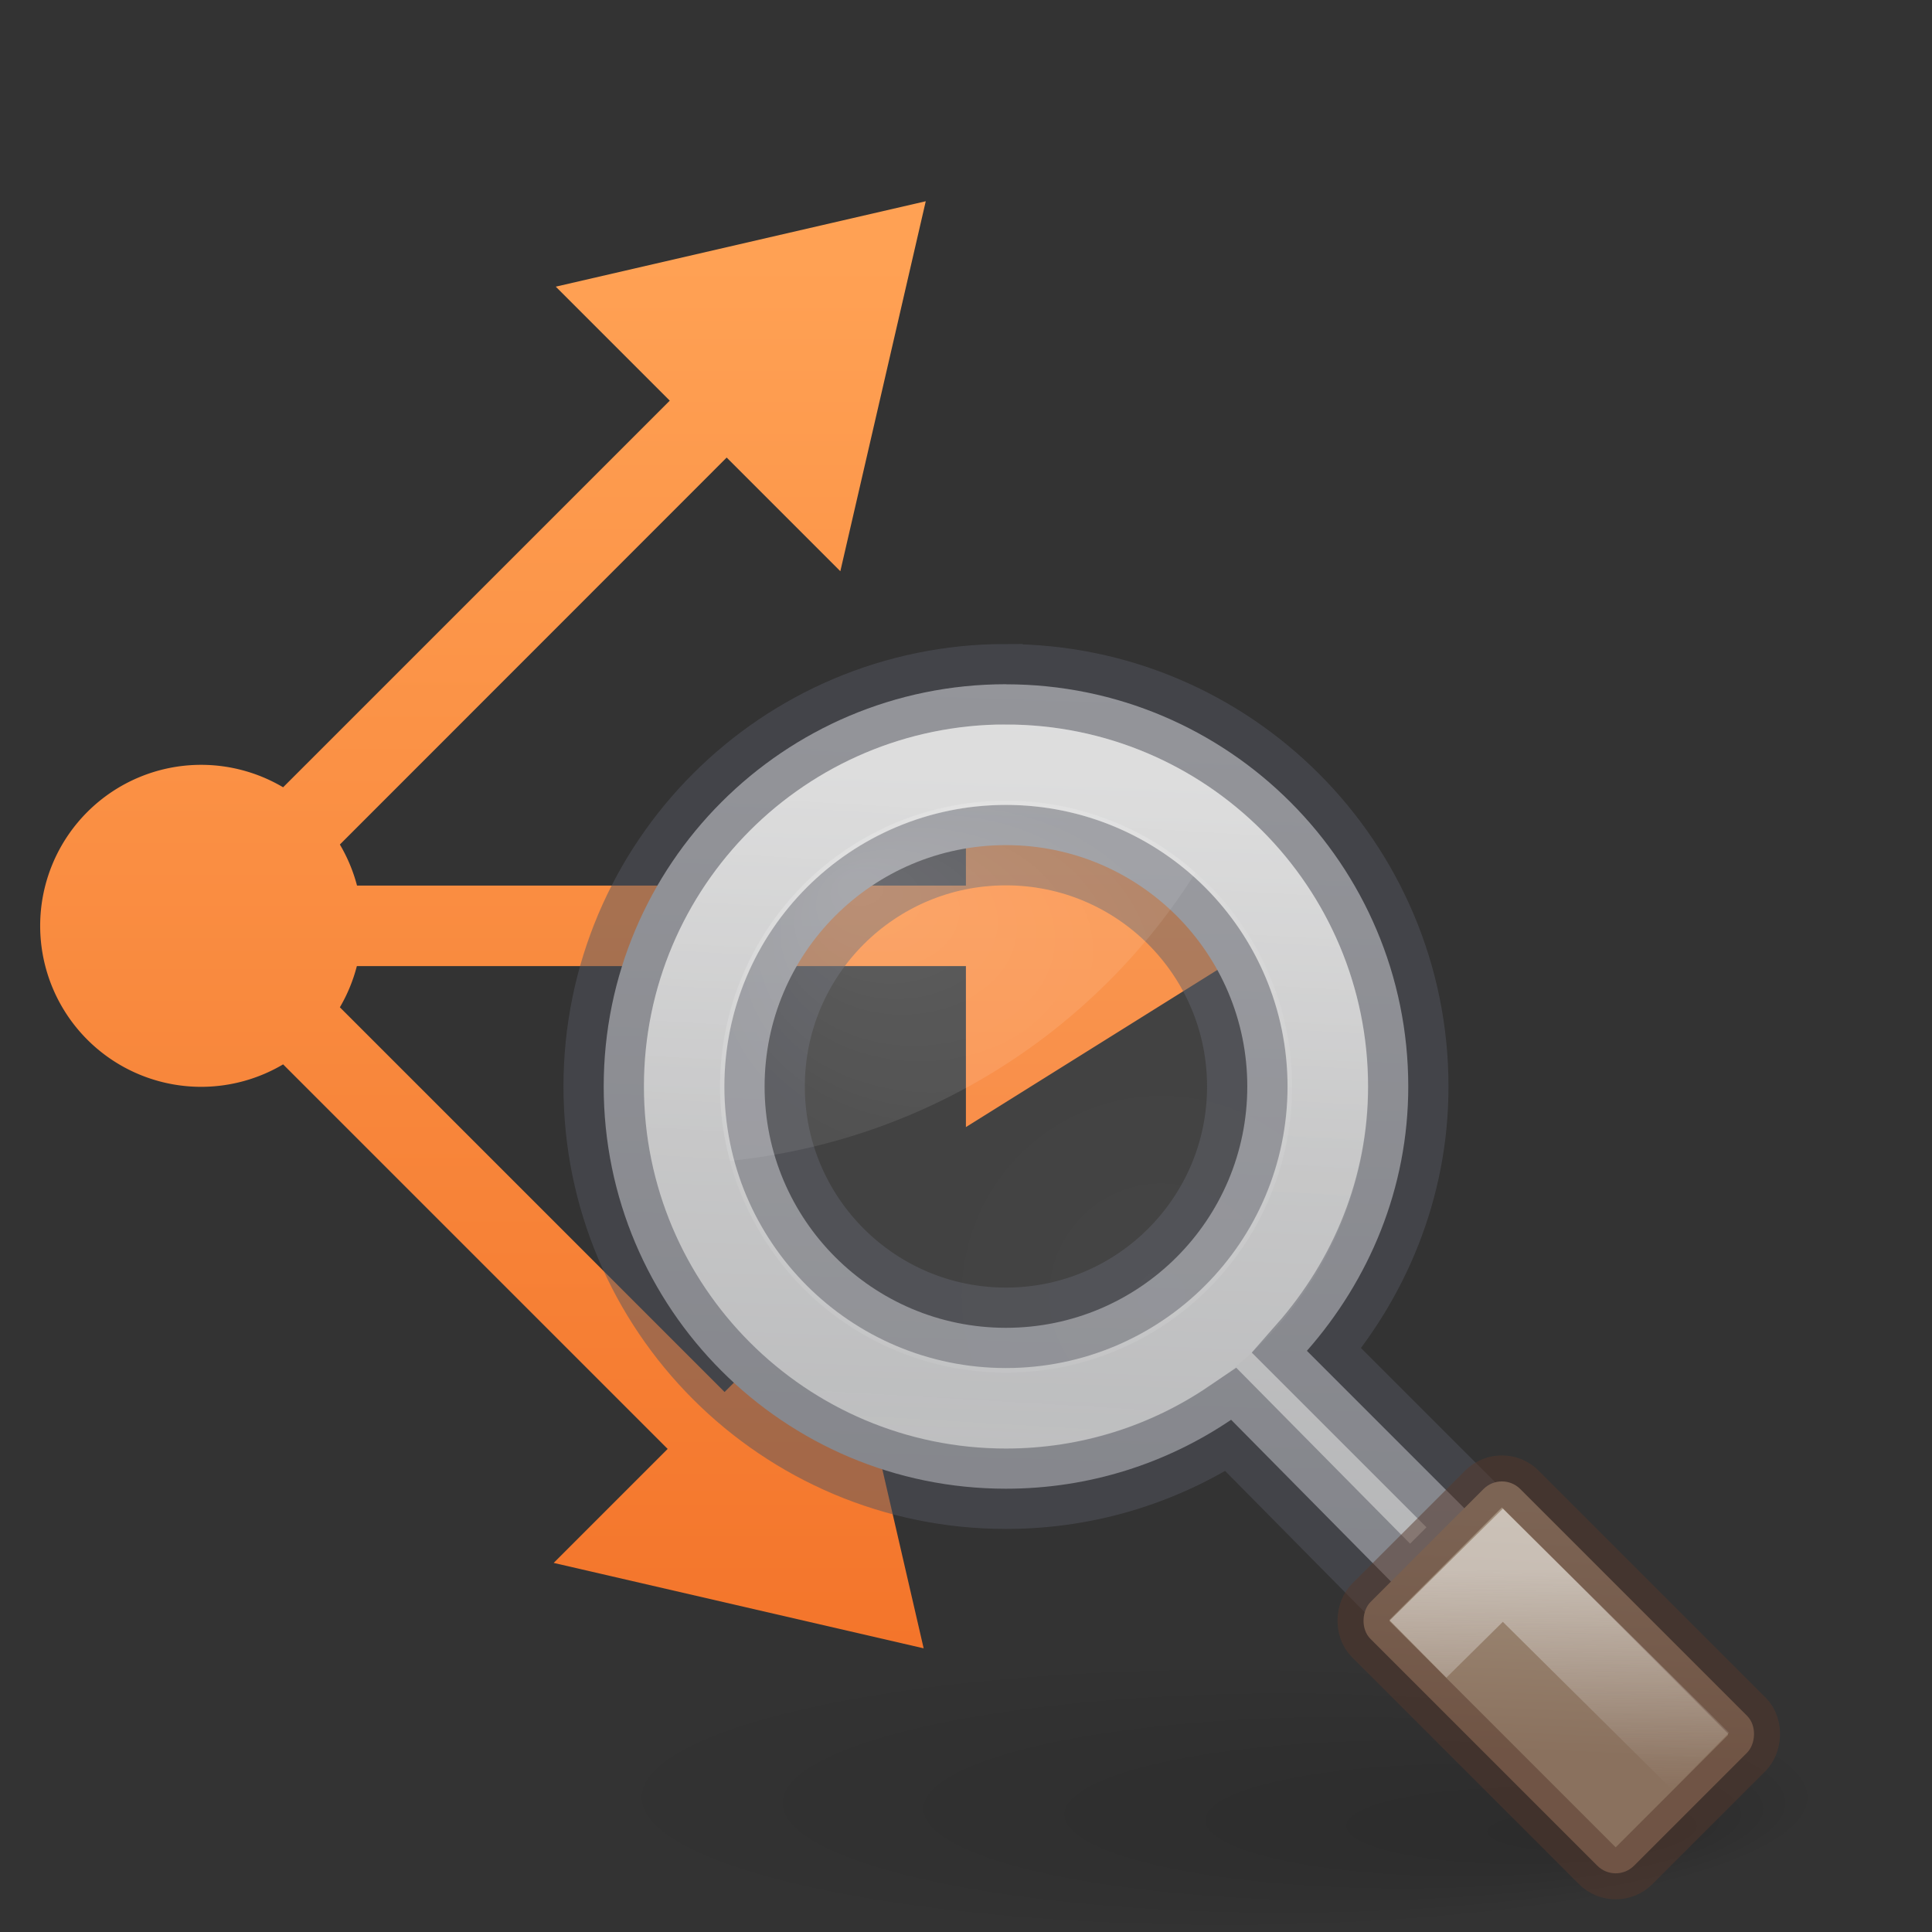 <svg height="24" width="24" xmlns="http://www.w3.org/2000/svg" xmlns:xlink="http://www.w3.org/1999/xlink"><rect width="100%" height="100%" fill="#333333" stroke="none"/><linearGradient id="a" gradientUnits="userSpaceOnUse" x1="2.745" x2="2.745" y1="3.237" y2="21.237"><stop offset="0" stop-color="#ffa154"/><stop offset="1" stop-color="#f37329"/></linearGradient><linearGradient id="b" gradientUnits="userSpaceOnUse" x1="5.5" x2="5" y1=".5" y2="15"><stop offset="0" stop-color="#d4d4d4"/><stop offset="1" stop-color="#abacae"/></linearGradient><linearGradient id="c" gradientUnits="userSpaceOnUse" x1="24.846" x2="28.007" y1="-2.362" y2="1.111"><stop offset="0" stop-color="#a3907c"/><stop offset="1" stop-color="#8a715e"/></linearGradient><linearGradient id="d" gradientUnits="userSpaceOnUse" x1="19.526" x2="19.577" y1="17.036" y2="21.285"><stop offset="0" stop-color="#f3f3f3"/><stop offset="1" stop-color="#f3f3f3" stop-opacity="0"/></linearGradient><linearGradient id="e" gradientUnits="userSpaceOnUse" x1="9.235" x2="8.461" y1="2.335" y2="15.489"><stop offset="0" stop-color="#fff"/><stop offset=".508" stop-color="#fff" stop-opacity=".235"/><stop offset=".835" stop-color="#fff" stop-opacity=".157"/><stop offset="1" stop-color="#fff" stop-opacity=".392"/></linearGradient><radialGradient id="f" cx="6.703" cy="73.616" fx="11.969" fy="75.929" gradientTransform="matrix(1.66 0 0 .363 .964 -5.359)" gradientUnits="userSpaceOnUse" r="7.228"><stop offset="0"/><stop offset="1" stop-opacity="0"/></radialGradient><radialGradient id="g" cx="22.1" cy="24.538" gradientTransform="matrix(.662 0 0 .662 -2.644 -4.229)" gradientUnits="userSpaceOnUse" r="8.309"><stop offset="0" stop-color="#fff" stop-opacity=".427"/><stop offset="1" stop-color="#fff" stop-opacity=".363"/></radialGradient><radialGradient id="h" cx="8.072" cy="5.963" fx="6" fy="3.371" gradientTransform="matrix(1 0 0 .757 0 1.446)" gradientUnits="userSpaceOnUse" r="4.572"><stop offset="0" stop-color="#fff"/><stop offset="1" stop-color="#fff" stop-opacity=".526"/></radialGradient><path d="m11.5 2.5-4.596 1.061 1.416 1.416-4.803 4.803a2 2 0 0 0 -1.018-.279 2 2 0 0 0 -2 2 2 2 0 0 0 2 2 2 2 0 0 0 1.018-.279l4.777 4.777-1.416 1.416 4.596 1.061-1.061-4.596-1.412 1.412-4.779-4.779a2 2 0 0 0 .211-.512h7.566v2l4-2.5-4-2.5v2h-7.564a2 2 0 0 0 -.213-.51l4.805-4.807 1.412 1.412z" fill="url(#a)" fill-rule="evenodd"/><g transform="matrix(.646 0 0 .646 7.032 8.491)"><path d="m5.5.5c-2.761 0-5 2.239-5 5 0 2.761 2.239 5 5 5 1.038 0 2-.316 2.799-.857l2.223 2.25.912-.914-2.193-2.193c.774-.88 1.26-2.021 1.26-3.285 0-2.761-2.239-5-5-5zm0 2c1.657 0 3 1.343 3 3s-1.343 3-3 3-3-1.343-3-3 1.343-3 3-3z" fill="url(#b)" stroke="#555761" stroke-opacity=".502" transform="matrix(1.547 0 0 1.547 -.05 -.76)"/><path d="m24.091 21.375c0 1.45-5.373 2.625-12 2.625-6.627 0-12-1.175-12-2.625 0-1.45 5.373-2.625 12-2.625 6.627 0 12 1.175 12 2.625z" fill="url(#f)" opacity=".15"/><g fill-rule="evenodd" transform="translate(-.539 -.248)"><path d="m14.5 8a5.5 5.499 0 1 1 -11 0 5.5 5.499 0 1 1 11 0z" fill="url(#g)" opacity=".2"/><path d="m9.16 2.502a5.5 5.499 0 0 0 -5.66 5.498 5.5 5.499 0 0 0 .193 1.426 12 11.997 0 0 0 8.951-5.543 5.5 5.499 0 0 0 -3.484-1.381z" fill="url(#h)" opacity=".15"/></g><rect fill="url(#c)" height="4.075" rx=".5" stroke="#57392d" stroke-opacity=".502" transform="matrix(.707 .707 -.707 .707 0 0)" width="7.17" x="23.431" y="-2.022"/><g fill="none" stroke-width="1.547"><path d="m16.384 18.567 1.63-1.612 3.804 3.77" opacity=".5" stroke="url(#d)"/><path d="m14.651 7.752a6.19 6.19 0 0 1 -6.19 6.19 6.19 6.19 0 0 1 -6.19-6.19 6.19 6.19 0 0 1 6.19-6.19 6.19 6.19 0 0 1 6.19 6.19z" opacity=".5" stroke="url(#e)" stroke-linecap="round" stroke-linejoin="round" stroke-opacity=".502"/></g></g></svg>